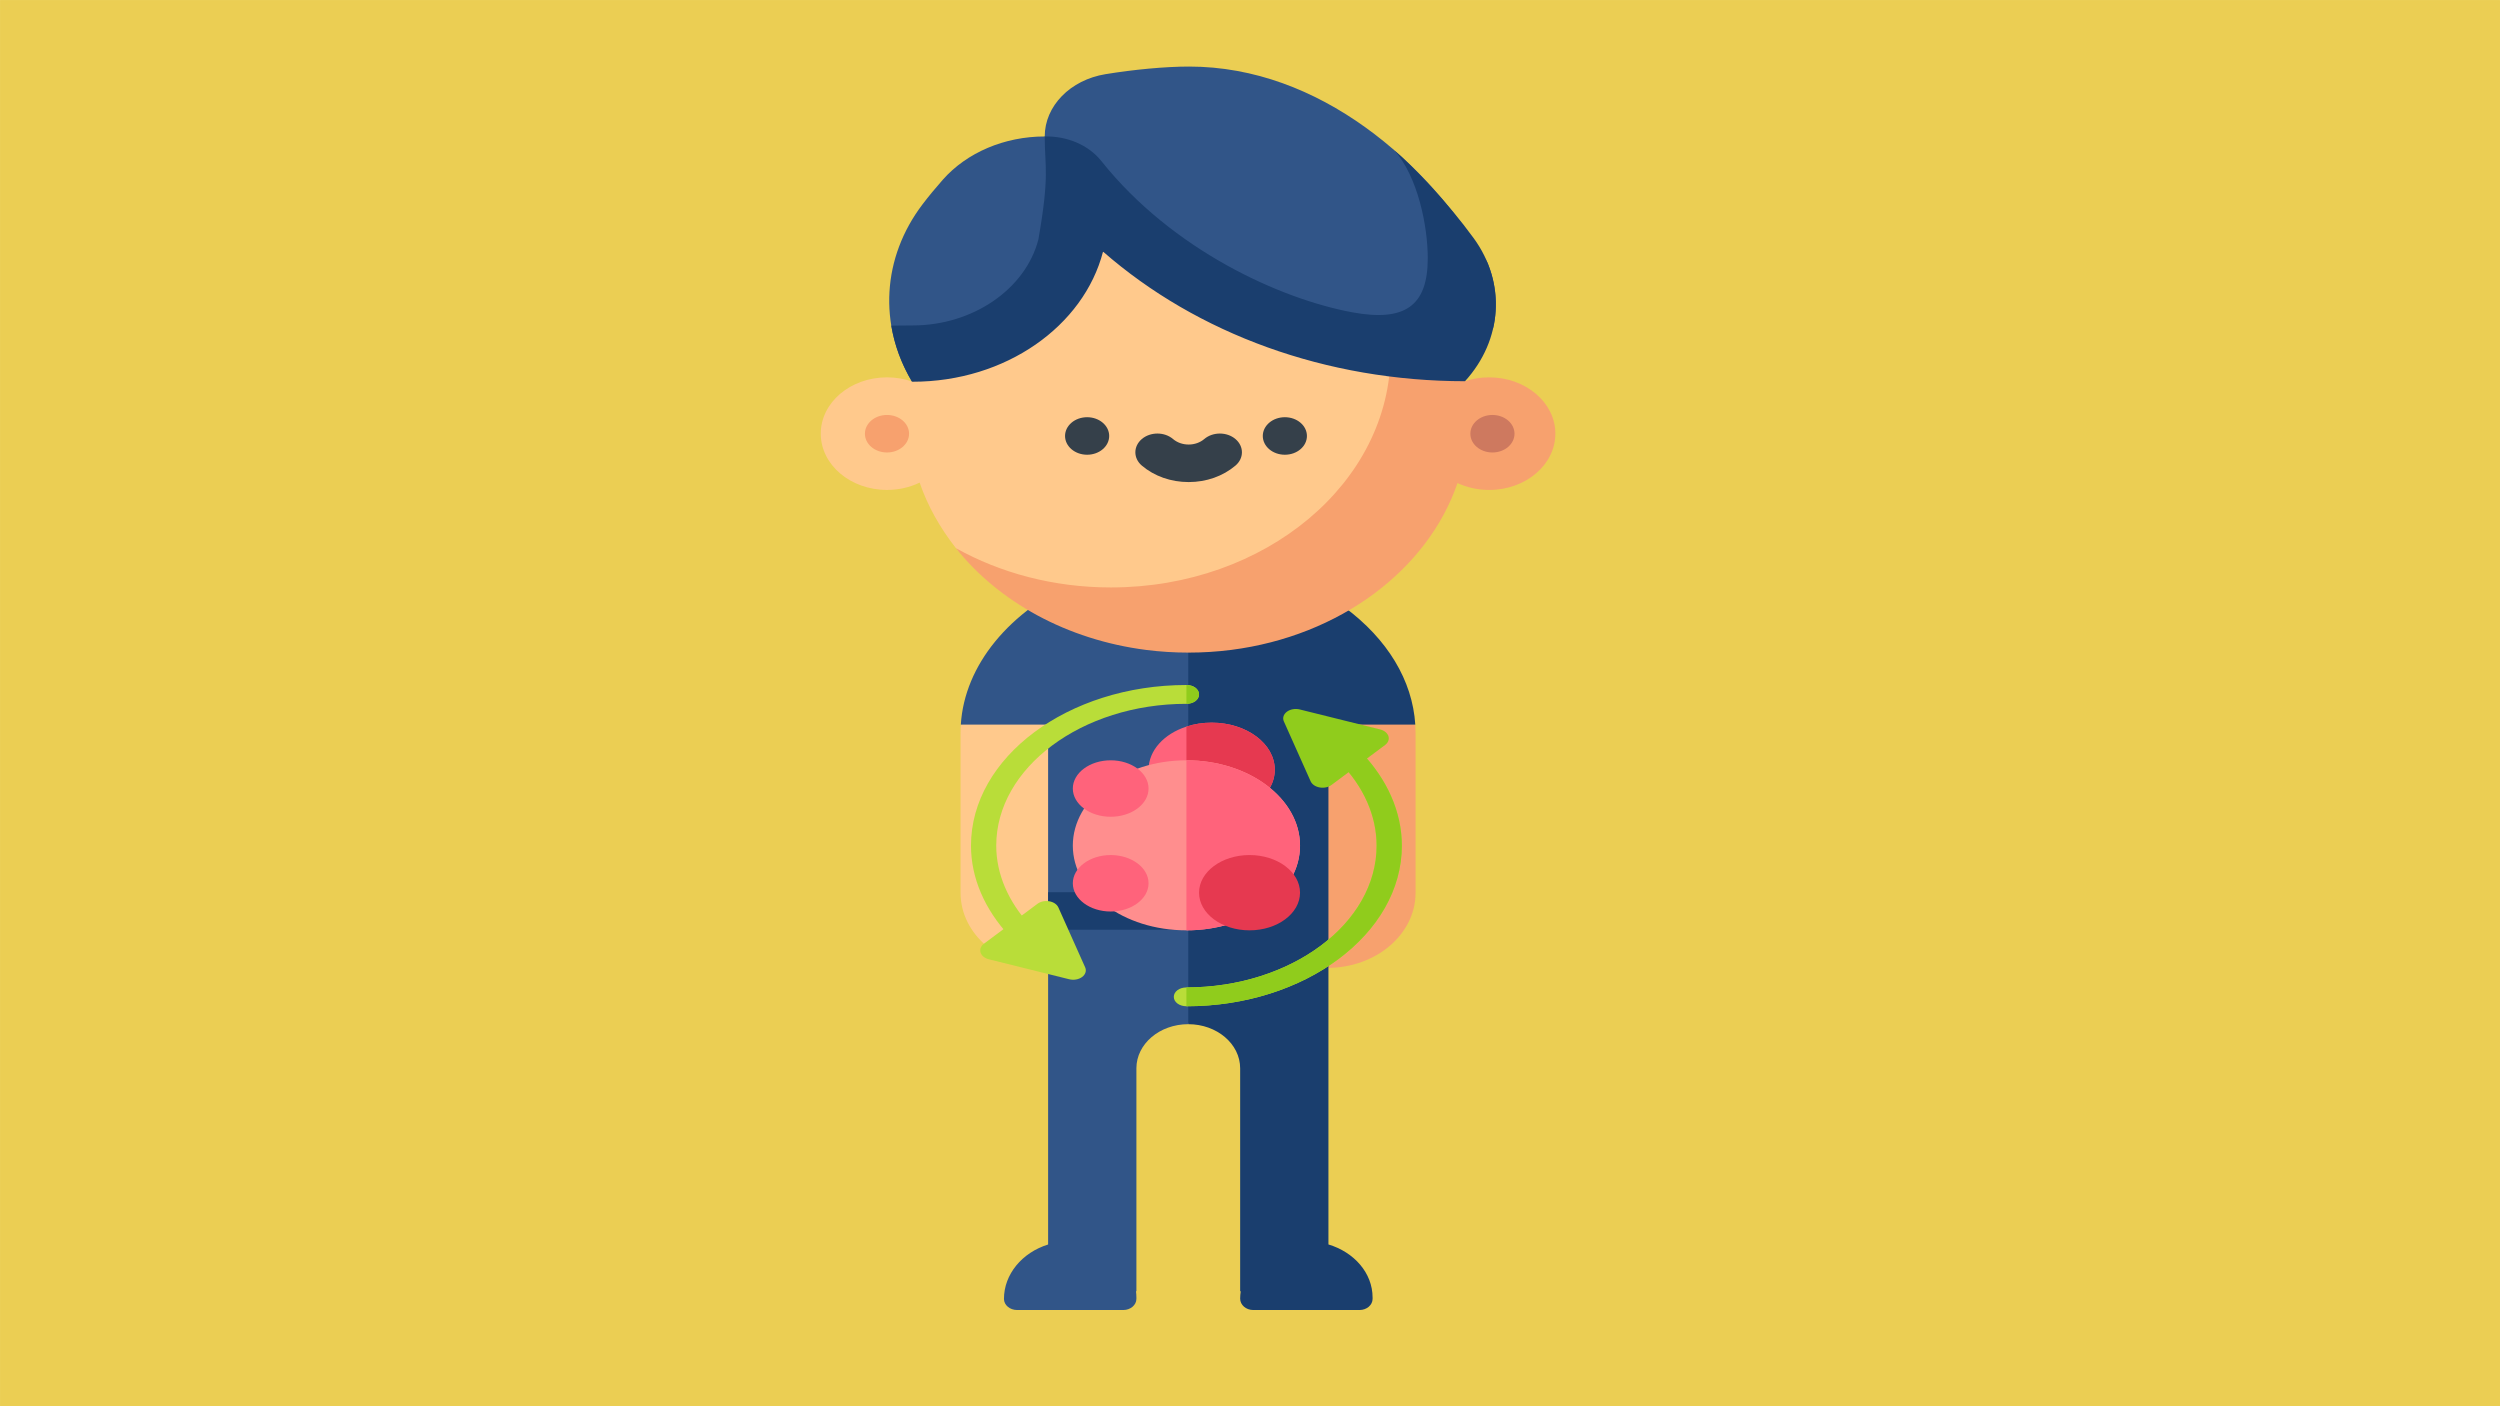 <?xml version="1.0" encoding="UTF-8" standalone="no"?>
<svg
   xmlns:dc="http://purl.org/dc/elements/1.1/"
   xmlns:cc="http://creativecommons.org/ns#"
   xmlns:rdf="http://www.w3.org/1999/02/22-rdf-syntax-ns#"
   xmlns:svg="http://www.w3.org/2000/svg"
   xmlns="http://www.w3.org/2000/svg"
   id="svg8"
   version="1.1"
   viewBox="0 0 338.667 190.5"
   height="720"
   width="1280">
  <defs
     id="defs2" />
  <g
     transform="translate(0,-106.5)"
     id="layer1">
    <rect
       y="106.503"
       x="0.003"
       height="190.486"
       width="338.662"
       id="rect815"
       style="opacity:1;fill:#ebce53;fill-opacity:1;fill-rule:nonzero;stroke:none;stroke-width:0.764;stroke-linecap:round;stroke-linejoin:round;stroke-miterlimit:4;stroke-dasharray:none;stroke-opacity:1;paint-order:normal" />
    <g
       transform="matrix(0.387,0,0,0.329,61.871,115.517)"
       id="g4198">
      <path
         style="fill:#ffc98c"
         d="m 176.46,270.938 c -0.065,1.227 -0.104,2.457 -0.095,3.692 v 65.589 c 0,17.068 13.836,30.905 30.905,30.905 h 14.328 V 260.635 Z"
         id="path4101" />
      <path
         style="fill:#f7a16e"
         d="m 221.598,260.635 v 110.489 h 83.132 c 17.069,0 30.905,-13.837 30.905,-30.905 v -65.846 c 0,-1.149 -0.036,-2.294 -0.098,-3.435 z"
         id="path4103" />
      <path
         style="fill:#1a3e6e"
         d="M 305.138,484.996 V 270.938 h 30.4 c -0.98,-18.155 -9.709,-35.217 -24.838,-48.364 -15.081,-13.106 -34.933,-20.659 -54.47,-20.723 h -0.25 c -11.605,0 -23.411,2.654 -34.38,7.685 l 34.477,184.769 c 10.028,0 18.157,8.129 18.157,18.157 v 91.812 h 0.21 c -0.13,0.994 -0.205,2.004 -0.209,3.027 -0.011,2.581 2.034,4.7 4.614,4.7 h 37.147 c 2.538,0 4.596,-2.057 4.596,-4.596 v -0.555 c -0.002,-10.093 -6.453,-18.672 -15.454,-21.854 z"
         id="path4105" />
      <path
         style="fill:#315588"
         d="m 221.598,209.425 -3.535,1.819 c -24.672,12.696 -40.325,35.339 -41.604,59.693 h 30.552 v 214.085 c -9.084,3.3 -15.468,12.25 -15.453,22.418 0.004,2.522 2.073,4.56 4.596,4.56 h 37.167 c 2.538,0 4.596,-2.057 4.596,-4.596 v -0.555 c 0,-0.872 -0.052,-1.73 -0.145,-2.575 h 0.145 v -91.812 c 0,-10.028 8.129,-18.157 18.157,-18.157 V 219.944 Z"
         id="path4107" />
      <rect
         x="207.015"
         y="339.96"
         style="fill:#1a3e6e"
         width="67.219"
         height="15.453"
         id="rect4109" />
      <path
         style="fill:#ffc98c"
         d="M 305.251,51.765 C 290.835,41.507 274.089,35.284 256.227,35.284 c -48.729,0 -89.131,46.313 -96.631,94.488 -2.762,-1.162 -5.8,-1.805 -8.985,-1.805 -12.801,0 -23.179,10.378 -23.179,23.179 0,12.801 10.378,23.179 23.179,23.179 4.156,0 8.052,-1.099 11.425,-3.014 2.831,9.673 7.177,18.716 12.707,26.981 2.71,4.052 18.241,16.204 40.381,20.837 l 52.758,11.04 47.346,-46.432 C 353.663,146.046 349.21,83.042 305.251,51.765 Z"
         id="path4111" />
      <path
         style="fill:#f7a16e"
         d="m 361.39,127.968 c -2.977,0 -5.825,0.569 -8.44,1.592 -0.103,-0.691 -0.208,-1.383 -0.325,-2.071 -5.189,-30.565 -22.141,-58.41 -47.374,-75.723 14.376,19.829 21.638,42.475 21.638,66.179 0,53.311 -43.827,96.528 -97.89,96.528 -20.07,0 -38.726,-5.96 -54.257,-16.177 14.928,22.064 38.828,37.717 66.557,41.903 9.829,1.483 19.991,1.472 29.82,-0.009 37.949,-5.721 68.773,-32.931 79.193,-68.692 3.293,1.797 7.062,2.831 11.078,2.831 12.802,0 23.179,-10.378 23.179,-23.179 0,-12.801 -10.378,-23.182 -23.179,-23.182 z"
         id="path4113" />
      <g
         id="g4121">
	<circle
   style="fill:#35404a"
   cx="220.665"
   cy="152.106"
   r="7.726"
   id="circle4115" />

	<circle
   style="fill:#35404a"
   cx="289.883"
   cy="152.106"
   r="7.726"
   id="circle4117" />

	<path
   style="fill:#35404a"
   d="m 261.667,153.369 c -1.459,1.46 -3.4,2.263 -5.463,2.263 -2.063,0 -4.004,-0.804 -5.463,-2.263 -3.017,-3.016 -7.91,-3.017 -10.926,0 -3.018,3.017 -3.018,7.91 -0.001,10.927 4.378,4.378 10.199,6.789 16.39,6.789 6.191,0 12.012,-2.412 16.39,-6.789 3.017,-3.017 3.017,-7.91 -10e-4,-10.927 -3.015,-3.017 -7.908,-3.017 -10.926,0 z"
   id="path4119" />

</g>
      <circle
         style="fill:#f7a16e"
         cx="150.612"
         cy="151.179"
         r="7.726"
         id="circle4123" />
      <circle
         style="fill:#ce795f"
         cx="362.541"
         cy="151.179"
         r="7.726"
         id="circle4125" />
      <path
         style="fill:#315588"
         d="M 360.769,80.644 C 340.209,39.676 302.056,0 256.361,0 c -8.435,0 -19.377,1.233 -29.256,3.131 -12.33,2.367 -21.277,13.096 -21.277,25.652 -14.033,-0.007 -27.255,6.588 -35.678,17.811 -2.524,3.364 -4.9,6.731 -7.093,10.126 -14.138,21.885 -15.477,49.668 -3.734,72.928 v 0 l 66.917,-53.457 94.906,40.157 41.685,-8.789 c 1.689,-8.926 1.021,-18.222 -2.062,-26.915 z"
         id="path4127" />
      <path
         style="fill:#1a3e6e"
         d="m 356.008,70.706 c -9.254,-14.95 -20.85,-29.137 -27.823,-36.257 8.206,10.827 11.721,31.12 11.721,44.505 0,19.767 -8.168,26.187 -26.362,22.246 -25.111,-5.439 -63.007,-25.565 -87.873,-62.267 -4.609,-6.802 -12.197,-10.358 -19.843,-10.15 0,12.684 1.779,15.612 -2.221,42.421 -4.508,20.507 -23.016,35.391 -44.007,35.391 -0.633,0 -3.351,0.026 -7.483,0.075 1.113,7.888 3.51,15.654 7.204,22.972 0.08,0.046 0.146,0.084 0.227,0.132 32.657,0.022 59.956,-22.957 66.693,-53.585 32.96,33.901 78.156,53.372 126.711,53.372 v 0 c 13.171,-17.069 14.403,-40.522 3.056,-58.855 z"
         id="path4129" />
      <g
         id="g4131">
</g>
      <g
         id="g4133">
</g>
      <g
         id="g4135">
</g>
      <g
         id="g4137">
</g>
      <g
         id="g4139">
</g>
      <g
         id="g4141">
</g>
      <g
         id="g4143">
</g>
      <g
         id="g4145">
</g>
      <g
         id="g4147">
</g>
      <g
         id="g4149">
</g>
      <g
         id="g4151">
</g>
      <g
         id="g4153">
</g>
      <g
         id="g4155">
</g>
      <g
         id="g4157">
</g>
      <g
         id="g4159">
</g>
    </g>
    <g
       transform="matrix(0.114,0,0,0.085,131.537,199.295)"
       id="g4246">
      <path
         style="fill:#b9dd39"
         d="m 271,15 c 0,8.399 -6.599,15 -15,15 -124.2,0 -226,101.8 -226,226 0,45.599 14.5,89.399 40,126.899 4.801,6.601 3.001,15.901 -3.9,20.7 -6.899,4.799 -16.199,2.999 -20.7,-3.9 C 16.3,357.4 0,307.599 0,256 0,115.3 115.3,0 256,0 c 8.401,0 15,6.599 15,15 z"
         id="path4200" />
      <path
         style="fill:#90cc1c"
         d="M 256,30 V 0 c 8.401,0 15,6.599 15,15 0,8.399 -6.599,15 -15,15 z"
         id="path4202" />
      <path
         style="fill:#b9dd39"
         d="m 512,256 c 0,140.7 -115.3,256 -256,256 -8.401,0 -15,-6.601 -15,-15 0,-8.401 6.599,-15 15,-15 124.2,0 226,-101.8 226,-226 0,-47.401 -15.399,-93.701 -43.001,-131.8 -4.799,-6.901 -3.3,-16.201 3.301,-21 6.899,-4.801 16.199,-3.301 20.999,3.3 C 494.5,150 512,202.299 512,256 Z"
         id="path4204" />
      <path
         style="fill:#90cc1c"
         d="m 512,256 c 0,140.7 -115.3,256 -256,256 v -30 c 124.2,0 226,-101.8 226,-226 0,-47.401 -15.399,-93.701 -43.001,-131.8 -4.799,-6.901 -3.3,-16.201 3.301,-21 6.899,-4.801 16.199,-3.301 20.999,3.3 C 494.5,150 512,202.299 512,256 Z"
         id="path4206" />
      <path
         style="fill:#ff637b"
         d="m 361,135 c 0,41.4 -33.6,75 -75,75 -10.499,0 -20.7,-2.1 -30,-6.301 -26.4,-11.4 -45,-37.8 -45,-68.699 0,-30.901 18.6,-57.301 45,-68.701 C 265.3,62.1 275.501,60 286,60 c 41.4,0 75,33.6 75,75 z"
         id="path4208" />
      <path
         style="fill:#e63950"
         d="m 361,135 c 0,41.4 -33.6,75 -75,75 -10.499,0 -20.7,-2.1 -30,-6.301 V 66.299 C 265.3,62.1 275.501,60 286,60 c 41.4,0 75,33.6 75,75 z"
         id="path4210" />
      <path
         style="fill:#ff8e8e"
         d="m 391,256 c 0,74.7 -60.3,135 -135,135 -74.7,0 -135,-60.3 -135,-135 0,-74.7 60.3,-136 135,-136 74.7,0 135,61.3 135,136 z"
         id="path4212" />
      <path
         style="fill:#ff637b"
         d="M 256,391 V 120 c 74.7,0 135,61.3 135,136 0,74.7 -60.3,135 -135,135 z"
         id="path4214" />
      <path
         style="fill:#90cc1c"
         d="m 414.364,163.286 c -5.068,-1.201 -9.141,-4.937 -10.781,-9.858 L 371.767,57.964 c -1.802,-5.391 -0.396,-11.338 3.618,-15.352 3.999,-4.014 9.946,-5.449 15.352,-3.618 L 486.2,70.811 c 4.922,1.641 8.657,5.713 9.858,10.781 1.187,5.054 -0.322,10.371 -3.999,14.048 l -63.647,63.647 c -3.544,3.544 -8.778,5.215 -14.048,3.999 z"
         id="path4216" />
      <path
         style="fill:#b9dd39"
         d="M 116.708,468.959 21.244,437.143 c -4.922,-1.641 -8.657,-5.713 -9.858,-10.781 -1.187,-5.054 0.322,-10.371 3.999,-14.048 l 63.633,-63.633 c 3.662,-3.662 8.979,-5.186 14.048,-3.999 5.068,1.201 9.141,4.922 10.781,9.858 l 31.831,95.449 c 1.802,5.391 0.396,11.338 -3.618,15.352 -4.059,4.059 -10.063,5.414 -15.352,3.618 z"
         id="path4218" />
      <path
         style="fill:#ff637b"
         d="m 166,210 c -24.814,0 -45,-20.186 -45,-45 0,-24.814 20.186,-45 45,-45 24.814,0 45,20.186 45,45 0,24.814 -20.186,45 -45,45 z"
         id="path4220" />
      <path
         style="fill:#e63950"
         d="m 331,391 c -33.091,0 -60,-26.909 -60,-60 0,-33.091 26.909,-60 60,-60 33.091,0 60,26.909 60,60 0,33.091 -26.909,60 -60,60 z"
         id="path4222" />
      <path
         style="fill:#ff637b"
         d="m 166,361 c -24.814,0 -45,-20.186 -45,-45 0,-24.814 20.186,-45 45,-45 24.814,0 45,20.186 45,45 0,24.814 -20.186,45 -45,45 z"
         id="path4224" />
    </g>
  </g>
</svg>

